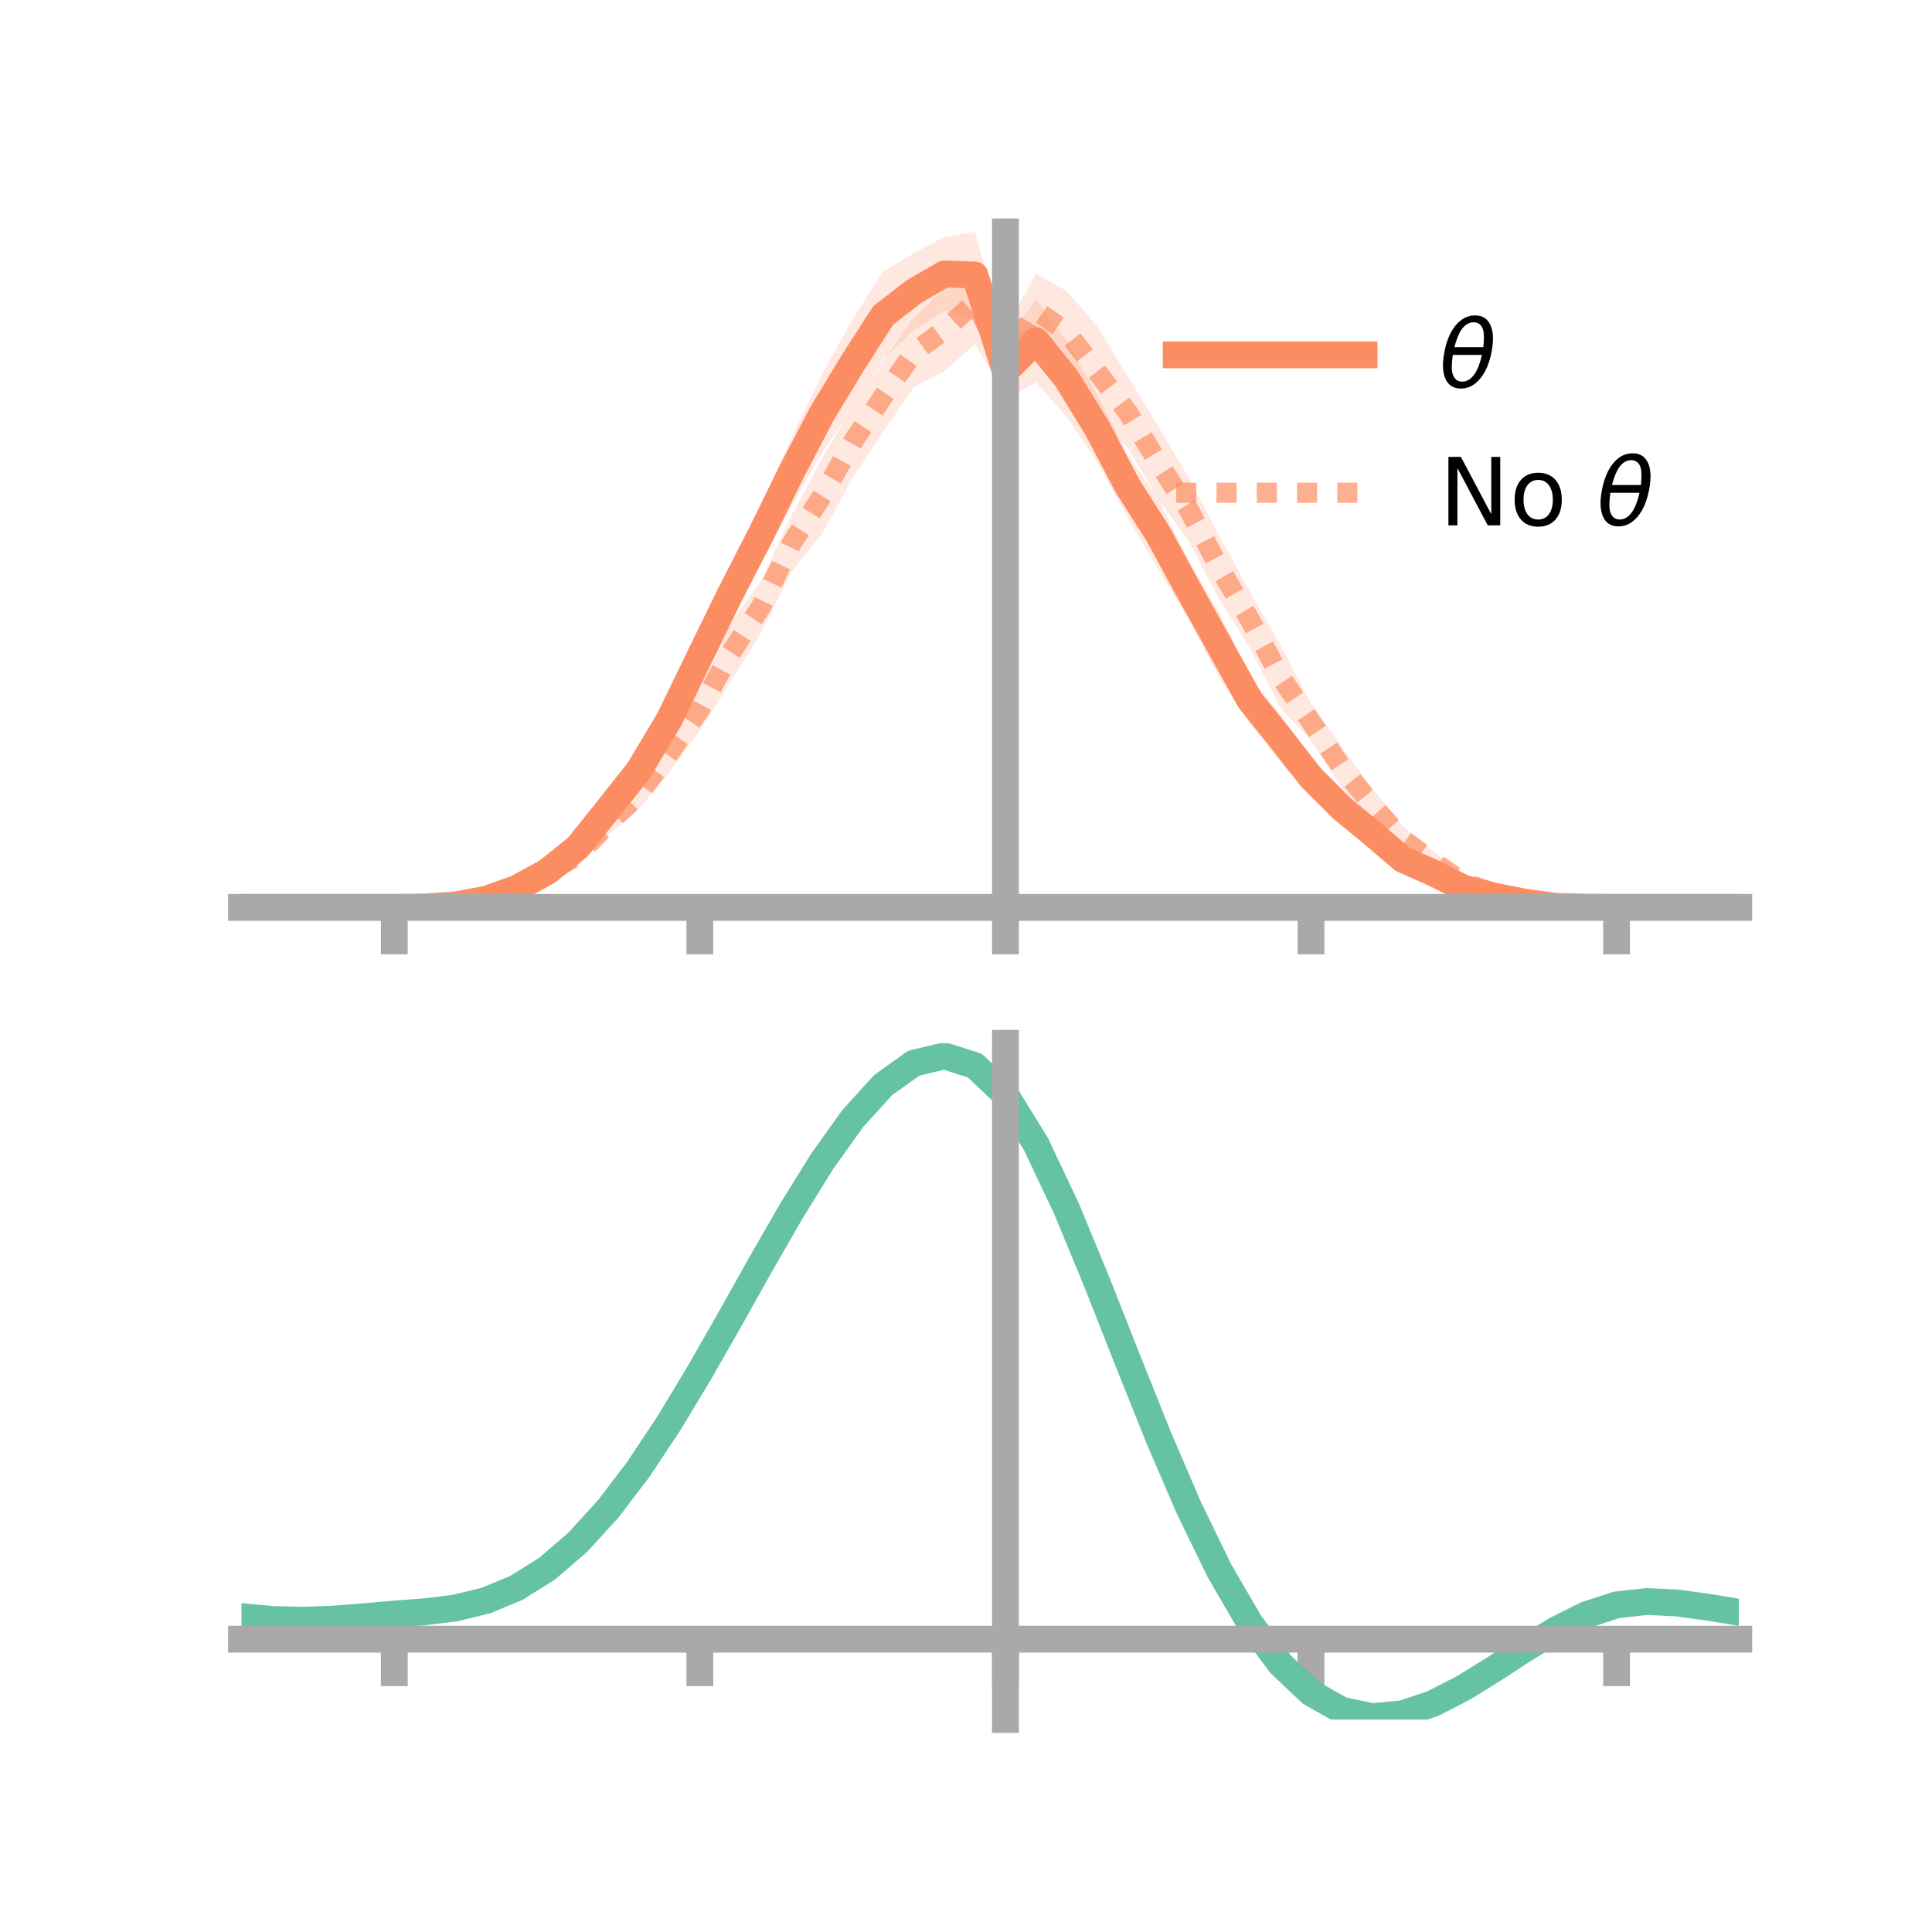 <?xml version="1.0" encoding="utf-8" standalone="no"?>
<!DOCTYPE svg PUBLIC "-//W3C//DTD SVG 1.1//EN"
  "http://www.w3.org/Graphics/SVG/1.1/DTD/svg11.dtd">
<!-- Created with matplotlib (https://matplotlib.org/) -->
<svg height="144pt" version="1.1" viewBox="0 0 144 144" width="144pt" xmlns="http://www.w3.org/2000/svg" xmlns:xlink="http://www.w3.org/1999/xlink">
 <defs>
  <style type="text/css">*{stroke-linecap:butt;stroke-linejoin:round;}</style>
 </defs>
 <g id="figure_1">
  <g id="patch_1">
   <path d="M 0 144 
L 144 144 
L 144 0 
L 0 0 
z
" style="fill:none;"/>
  </g>
  <g id="axes_1">
   <g id="patch_2">
    <path d="M 18 67.68 
L 129.6 67.68 
L 129.6 17.28 
L 18 17.28 
z
" style="fill:none;"/>
   </g>
   <g id="PolyCollection_1">
    <path clip-path="url(#p4f2b2960ac)" d="M 18 67.633 
L 18 67.633 
L 20.278 67.633 
L 22.555 67.633 
L 24.833 67.633 
L 27.11 67.633 
L 29.388 67.633 
L 31.665 67.527 
L 33.943 67.303 
L 36.22 66.745 
L 38.498 65.759 
L 40.776 64.299 
L 43.053 62.421 
L 45.331 59.211 
L 47.608 56.333 
L 49.886 52.146 
L 52.163 47.159 
L 54.441 42.287 
L 56.718 37.616 
L 58.996 32.639 
L 61.273 27.889 
L 63.551 23.784 
L 65.829 20.243 
L 68.106 18.876 
L 70.384 17.672 
L 72.661 17.28 
L 74.939 25.492 
L 77.216 22.284 
L 79.494 25.381 
L 81.771 29.395 
L 84.049 33.884 
L 86.327 37.195 
L 88.604 41.804 
L 90.882 45.677 
L 93.159 50.454 
L 95.437 53.256 
L 97.714 56.493 
L 99.992 59.004 
L 102.269 61.134 
L 104.547 63.28 
L 106.824 64.394 
L 109.102 65.682 
L 111.38 66.346 
L 113.657 66.975 
L 115.935 67.431 
L 118.212 67.563 
L 120.49 67.633 
L 122.767 67.633 
L 125.045 67.633 
L 127.322 67.633 
L 129.6 67.633 
L 129.6 67.633 
L 129.6 67.633 
L 127.322 67.633 
L 125.045 67.633 
L 122.767 67.633 
L 120.49 67.633 
L 118.212 67.68 
L 115.935 67.672 
L 113.657 67.516 
L 111.38 67.246 
L 109.102 66.726 
L 106.824 65.725 
L 104.547 64.822 
L 102.269 63.073 
L 99.992 61.459 
L 97.714 59.404 
L 95.437 56.807 
L 93.159 53.944 
L 90.882 50.515 
L 88.604 46.202 
L 86.327 42.44 
L 84.049 38.608 
L 81.771 34.434 
L 79.494 31.046 
L 77.216 28.488 
L 74.939 29.862 
L 72.661 23.721 
L 70.384 23.163 
L 68.106 24.611 
L 65.829 26.769 
L 63.551 30.334 
L 61.273 33.733 
L 58.996 37.71 
L 56.718 42.014 
L 54.441 46.215 
L 52.163 50.678 
L 49.886 55.085 
L 47.608 58.524 
L 45.331 61.394 
L 43.053 63.871 
L 40.776 65.648 
L 38.498 66.684 
L 36.22 67.312 
L 33.943 67.597 
L 31.665 67.676 
L 29.388 67.633 
L 27.11 67.633 
L 24.833 67.633 
L 22.555 67.633 
L 20.278 67.633 
L 18 67.633 
z
" style="fill:#fc8d62;fill-opacity:0.2;"/>
   </g>
   <g id="PolyCollection_2">
    <path clip-path="url(#p4f2b2960ac)" d="M 18 67.633 
L 18 67.633 
L 20.278 67.633 
L 22.555 67.633 
L 24.833 67.633 
L 27.11 67.633 
L 29.388 67.633 
L 31.665 67.542 
L 33.943 67.287 
L 36.22 66.838 
L 38.498 65.911 
L 40.776 64.532 
L 43.053 62.926 
L 45.331 60.521 
L 47.608 58.13 
L 49.886 54.683 
L 52.163 51.31 
L 54.441 46.529 
L 56.718 43.281 
L 58.996 38.421 
L 61.273 34.164 
L 63.551 30.263 
L 65.829 26.902 
L 68.106 23.673 
L 70.384 21.543 
L 72.661 19.448 
L 74.939 24.532 
L 77.216 20.391 
L 79.494 21.703 
L 81.771 24.291 
L 84.049 28.054 
L 86.327 31.758 
L 88.604 35.63 
L 90.882 39.954 
L 93.159 44.08 
L 95.437 48.105 
L 97.714 52.412 
L 99.992 55.642 
L 102.269 58.75 
L 104.547 61.546 
L 106.824 63.445 
L 109.102 65.208 
L 111.38 66.141 
L 113.657 66.878 
L 115.935 67.402 
L 118.212 67.598 
L 120.49 67.633 
L 122.767 67.633 
L 125.045 67.633 
L 127.322 67.633 
L 129.6 67.633 
L 129.6 67.633 
L 129.6 67.633 
L 127.322 67.633 
L 125.045 67.633 
L 122.767 67.633 
L 120.49 67.633 
L 118.212 67.674 
L 115.935 67.658 
L 113.657 67.491 
L 111.38 67.006 
L 109.102 66.385 
L 106.824 64.988 
L 104.547 63.59 
L 102.269 61.225 
L 99.992 58.721 
L 97.714 55.174 
L 95.437 52.773 
L 93.159 48.303 
L 90.882 44.663 
L 88.604 40.365 
L 86.327 37.201 
L 84.049 33.375 
L 81.771 31.126 
L 79.494 27.752 
L 77.216 25.912 
L 74.939 29.382 
L 72.661 25.642 
L 70.384 27.676 
L 68.106 28.855 
L 65.829 32.187 
L 63.551 35.641 
L 61.273 39.777 
L 58.996 42.61 
L 56.718 47.17 
L 54.441 50.865 
L 52.163 54.453 
L 49.886 57.57 
L 47.608 60.304 
L 45.331 62.273 
L 43.053 64.565 
L 40.776 65.692 
L 38.498 66.909 
L 36.22 67.377 
L 33.943 67.607 
L 31.665 67.651 
L 29.388 67.633 
L 27.11 67.633 
L 24.833 67.633 
L 22.555 67.633 
L 20.278 67.633 
L 18 67.633 
z
" style="fill:#fc8d62;fill-opacity:0.2;"/>
   </g>
   <g id="matplotlib.axis_1">
    <g id="xtick_1">
     <g id="line2d_1">
      <defs>
       <path d="M 0 0 
L 0 3.5 
" id="m23da678c14" style="stroke:#a9a9a9;stroke-width:2;"/>
      </defs>
      <g>
       <use style="fill:#a9a9a9;stroke:#a9a9a9;stroke-width:2;" x="29.388" xlink:href="#m23da678c14" y="67.633"/>
      </g>
     </g>
    </g>
    <g id="xtick_2">
     <g id="line2d_2">
      <g>
       <use style="fill:#a9a9a9;stroke:#a9a9a9;stroke-width:2;" x="52.163" xlink:href="#m23da678c14" y="67.633"/>
      </g>
     </g>
    </g>
    <g id="xtick_3">
     <g id="line2d_3">
      <g>
       <use style="fill:#a9a9a9;stroke:#a9a9a9;stroke-width:2;" x="74.939" xlink:href="#m23da678c14" y="67.633"/>
      </g>
     </g>
    </g>
    <g id="xtick_4">
     <g id="line2d_4">
      <g>
       <use style="fill:#a9a9a9;stroke:#a9a9a9;stroke-width:2;" x="97.714" xlink:href="#m23da678c14" y="67.633"/>
      </g>
     </g>
    </g>
    <g id="xtick_5">
     <g id="line2d_5">
      <g>
       <use style="fill:#a9a9a9;stroke:#a9a9a9;stroke-width:2;" x="120.49" xlink:href="#m23da678c14" y="67.633"/>
      </g>
     </g>
    </g>
   </g>
   <g id="matplotlib.axis_2"/>
   <g id="line2d_6">
    <path clip-path="url(#p4f2b2960ac)" d="M 18 67.633 
L 20.278 67.633 
L 22.555 67.633 
L 24.833 67.633 
L 27.11 67.633 
L 29.388 67.633 
L 31.665 67.602 
L 33.943 67.45 
L 36.22 67.028 
L 38.498 66.221 
L 40.776 64.973 
L 43.053 63.146 
L 45.331 60.302 
L 47.608 57.428 
L 49.886 53.616 
L 52.163 48.918 
L 54.441 44.251 
L 56.718 39.815 
L 58.996 35.175 
L 61.273 30.811 
L 63.551 27.059 
L 65.829 23.506 
L 68.106 21.743 
L 70.384 20.417 
L 72.661 20.5 
L 74.939 27.677 
L 77.216 25.386 
L 79.494 28.214 
L 81.771 31.915 
L 84.049 36.246 
L 86.327 39.818 
L 88.604 44.003 
L 90.882 48.096 
L 93.159 52.199 
L 95.437 55.031 
L 97.714 57.949 
L 99.992 60.232 
L 102.269 62.103 
L 104.547 64.051 
L 106.824 65.059 
L 109.102 66.204 
L 111.38 66.796 
L 113.657 67.245 
L 115.935 67.552 
L 118.212 67.621 
L 120.49 67.633 
L 122.767 67.633 
L 125.045 67.633 
L 127.322 67.633 
L 129.6 67.633 
" style="fill:none;stroke:#fc8d62;stroke-linecap:square;stroke-width:2;"/>
   </g>
   <g id="line2d_7">
    <path clip-path="url(#p4f2b2960ac)" d="M 18 67.633 
L 20.278 67.633 
L 22.555 67.633 
L 24.833 67.633 
L 27.11 67.633 
L 29.388 67.633 
L 31.665 67.597 
L 33.943 67.447 
L 36.22 67.107 
L 38.498 66.41 
L 40.776 65.112 
L 43.053 63.746 
L 45.331 61.397 
L 47.608 59.217 
L 49.886 56.127 
L 52.163 52.882 
L 54.441 48.697 
L 56.718 45.226 
L 58.996 40.515 
L 61.273 36.97 
L 63.551 32.952 
L 65.829 29.545 
L 68.106 26.264 
L 70.384 24.609 
L 72.661 22.545 
L 74.939 26.957 
L 77.216 23.152 
L 79.494 24.727 
L 81.771 27.709 
L 84.049 30.715 
L 86.327 34.479 
L 88.604 37.997 
L 90.882 42.309 
L 93.159 46.191 
L 95.437 50.439 
L 97.714 53.793 
L 99.992 57.181 
L 102.269 59.987 
L 104.547 62.568 
L 106.824 64.217 
L 109.102 65.797 
L 111.38 66.574 
L 113.657 67.184 
L 115.935 67.53 
L 118.212 67.636 
L 120.49 67.633 
L 122.767 67.633 
L 125.045 67.633 
L 127.322 67.633 
L 129.6 67.633 
" style="fill:none;stroke:#fc8d62;stroke-dasharray:1.5,1.5;stroke-dashoffset:0;stroke-opacity:0.7;stroke-width:1.5;"/>
   </g>
   <g id="patch_3">
    <path d="M 74.939 67.68 
L 74.939 17.28 
" style="fill:none;stroke:#a9a9a9;stroke-linecap:square;stroke-linejoin:miter;stroke-width:2;"/>
   </g>
   <g id="patch_4">
    <path d="M 129.6 67.68 
L 129.6 17.28 
" style="fill:none;"/>
   </g>
   <g id="patch_5">
    <path d="M 18 67.633 
L 129.6 67.633 
" style="fill:none;stroke:#a9a9a9;stroke-linecap:square;stroke-linejoin:miter;stroke-width:2;"/>
   </g>
   <g id="patch_6">
    <path d="M 18 17.28 
L 129.6 17.28 
" style="fill:none;"/>
   </g>
   <g id="legend_1">
    <g id="line2d_8">
     <path d="M 87.67 26.449 
L 101.67 26.449 
" style="fill:none;stroke:#fc8d62;stroke-linecap:square;stroke-width:2;"/>
    </g>
    <g id="line2d_9"/>
    <g id="text_1">
     <!-- $\theta$ -->
     <g transform="translate(107.27 28.899)scale(0.07 -0.07)">
      <defs>
       <path d="M 45.516 34.672 
L 14.453 34.672 
Q 12.359 20.062 14.5 13.875 
Q 17.188 6.25 24.469 6.25 
Q 31.781 6.25 37.359 13.922 
Q 42.234 20.656 45.516 34.672 
z
M 47.016 42.969 
Q 48.344 56.844 46.625 61.719 
Q 43.953 69.438 36.766 69.438 
Q 29.297 69.438 23.828 61.812 
Q 19.531 55.672 16.156 42.969 
z
M 38.188 76.766 
Q 49.906 76.766 54.594 66.406 
Q 59.281 56.109 55.719 37.844 
Q 52.203 19.625 43.453 9.281 
Q 34.766 -1.125 23.047 -1.125 
Q 11.281 -1.125 6.641 9.281 
Q 2 19.625 5.516 37.844 
Q 9.078 56.109 17.719 66.406 
Q 26.422 76.766 38.188 76.766 
z
" id="DejaVuSans-Oblique-952"/>
      </defs>
      <use transform="translate(0 0.234)" xlink:href="#DejaVuSans-Oblique-952"/>
     </g>
    </g>
    <g id="line2d_10">
     <path d="M 87.67 36.724 
L 101.67 36.724 
" style="fill:none;stroke:#fc8d62;stroke-dasharray:1.5,1.5;stroke-dashoffset:0;stroke-opacity:0.7;stroke-width:1.5;"/>
    </g>
    <g id="line2d_11"/>
    <g id="text_2">
     <!-- No $\theta$ -->
     <g transform="translate(107.27 39.174)scale(0.07 -0.07)">
      <defs>
       <path d="M 9.812 72.906 
L 23.094 72.906 
L 55.422 11.922 
L 55.422 72.906 
L 64.984 72.906 
L 64.984 0 
L 51.703 0 
L 19.391 60.984 
L 19.391 0 
L 9.812 0 
z
" id="DejaVuSans-78"/>
       <path d="M 30.609 48.391 
Q 23.391 48.391 19.188 42.75 
Q 14.984 37.109 14.984 27.297 
Q 14.984 17.484 19.156 11.844 
Q 23.344 6.203 30.609 6.203 
Q 37.797 6.203 41.984 11.859 
Q 46.188 17.531 46.188 27.297 
Q 46.188 37.016 41.984 42.703 
Q 37.797 48.391 30.609 48.391 
z
M 30.609 56 
Q 42.328 56 49.016 48.375 
Q 55.719 40.766 55.719 27.297 
Q 55.719 13.875 49.016 6.219 
Q 42.328 -1.422 30.609 -1.422 
Q 18.844 -1.422 12.172 6.219 
Q 5.516 13.875 5.516 27.297 
Q 5.516 40.766 12.172 48.375 
Q 18.844 56 30.609 56 
z
" id="DejaVuSans-111"/>
       <path id="DejaVuSans-32"/>
      </defs>
      <use transform="translate(0 0.234)" xlink:href="#DejaVuSans-78"/>
      <use transform="translate(74.805 0.234)" xlink:href="#DejaVuSans-111"/>
      <use transform="translate(135.986 0.234)" xlink:href="#DejaVuSans-32"/>
      <use transform="translate(167.773 0.234)" xlink:href="#DejaVuSans-Oblique-952"/>
     </g>
    </g>
   </g>
  </g>
  <g id="axes_2">
   <g id="patch_7">
    <path d="M 18 128.16 
L 129.6 128.16 
L 129.6 77.76 
L 18 77.76 
z
" style="fill:none;"/>
   </g>
   <g id="PolyCollection_3">
    <path clip-path="url(#p40a1b65ad3)" d="M 18 120.535 
L 18 120.455 
L 20.278 120.672 
L 22.555 120.733 
L 24.833 120.644 
L 27.11 120.457 
L 29.388 120.25 
L 31.665 120.074 
L 33.943 119.788 
L 36.22 119.229 
L 38.498 118.269 
L 40.776 116.817 
L 43.053 114.822 
L 45.331 112.277 
L 47.608 109.211 
L 49.886 105.693 
L 52.163 101.825 
L 54.441 97.736 
L 56.718 93.58 
L 58.996 89.532 
L 61.273 85.78 
L 63.551 82.525 
L 65.829 79.969 
L 68.106 78.315 
L 70.384 77.76 
L 72.661 78.495 
L 74.939 80.689 
L 77.216 84.434 
L 79.494 89.325 
L 81.771 94.913 
L 84.049 100.779 
L 86.327 106.556 
L 88.604 111.943 
L 90.882 116.707 
L 93.159 120.683 
L 95.437 123.775 
L 97.714 125.954 
L 99.992 127.248 
L 102.269 127.735 
L 104.547 127.53 
L 106.824 126.773 
L 109.102 125.619 
L 111.38 124.231 
L 113.657 122.771 
L 115.935 121.401 
L 118.212 120.272 
L 120.49 119.535 
L 122.767 119.286 
L 125.045 119.406 
L 127.322 119.73 
L 129.6 120.117 
L 129.6 120.221 
L 129.6 120.221 
L 127.322 119.86 
L 125.045 119.555 
L 122.767 119.446 
L 120.49 119.7 
L 118.212 120.446 
L 115.935 121.602 
L 113.657 123.017 
L 111.38 124.527 
L 109.102 125.965 
L 106.824 127.157 
L 104.547 127.94 
L 102.269 128.16 
L 99.992 127.684 
L 97.714 126.412 
L 95.437 124.281 
L 93.159 121.272 
L 90.882 117.416 
L 88.604 112.802 
L 86.327 107.583 
L 84.049 101.983 
L 81.771 96.293 
L 79.494 90.866 
L 77.216 86.114 
L 74.939 82.477 
L 72.661 80.35 
L 70.384 79.641 
L 68.106 80.177 
L 65.829 81.772 
L 63.551 84.23 
L 61.273 87.355 
L 58.996 90.949 
L 56.718 94.821 
L 54.441 98.79 
L 52.163 102.692 
L 49.886 106.38 
L 47.608 109.734 
L 45.331 112.661 
L 43.053 115.098 
L 40.776 117.019 
L 38.498 118.427 
L 36.22 119.365 
L 33.943 119.912 
L 31.665 120.189 
L 29.388 120.355 
L 27.11 120.548 
L 24.833 120.717 
L 22.555 120.792 
L 20.278 120.734 
L 18 120.535 
z
" style="fill:#66c2a5;fill-opacity:0.2;"/>
   </g>
   <g id="matplotlib.axis_3">
    <g id="xtick_6">
     <g id="line2d_12">
      <g>
       <use style="fill:#a9a9a9;stroke:#a9a9a9;stroke-width:2;" x="29.388" xlink:href="#m23da678c14" y="122.175"/>
      </g>
     </g>
    </g>
    <g id="xtick_7">
     <g id="line2d_13">
      <g>
       <use style="fill:#a9a9a9;stroke:#a9a9a9;stroke-width:2;" x="52.163" xlink:href="#m23da678c14" y="122.175"/>
      </g>
     </g>
    </g>
    <g id="xtick_8">
     <g id="line2d_14">
      <g>
       <use style="fill:#a9a9a9;stroke:#a9a9a9;stroke-width:2;" x="74.939" xlink:href="#m23da678c14" y="122.175"/>
      </g>
     </g>
    </g>
    <g id="xtick_9">
     <g id="line2d_15">
      <g>
       <use style="fill:#a9a9a9;stroke:#a9a9a9;stroke-width:2;" x="97.714" xlink:href="#m23da678c14" y="122.175"/>
      </g>
     </g>
    </g>
    <g id="xtick_10">
     <g id="line2d_16">
      <g>
       <use style="fill:#a9a9a9;stroke:#a9a9a9;stroke-width:2;" x="120.49" xlink:href="#m23da678c14" y="122.175"/>
      </g>
     </g>
    </g>
   </g>
   <g id="matplotlib.axis_4"/>
   <g id="line2d_17">
    <path clip-path="url(#p40a1b65ad3)" d="M 18 120.495 
L 20.278 120.703 
L 22.555 120.762 
L 24.833 120.681 
L 27.11 120.502 
L 29.388 120.303 
L 31.665 120.132 
L 33.943 119.85 
L 36.22 119.297 
L 38.498 118.348 
L 40.776 116.918 
L 43.053 114.96 
L 45.331 112.469 
L 47.608 109.472 
L 49.886 106.037 
L 52.163 102.259 
L 54.441 98.263 
L 56.718 94.2 
L 58.996 90.24 
L 61.273 86.568 
L 63.551 83.378 
L 65.829 80.871 
L 68.106 79.246 
L 70.384 78.7 
L 72.661 79.423 
L 74.939 81.583 
L 77.216 85.274 
L 79.494 90.096 
L 81.771 95.603 
L 84.049 101.381 
L 86.327 107.07 
L 88.604 112.372 
L 90.882 117.061 
L 93.159 120.977 
L 95.437 124.028 
L 97.714 126.183 
L 99.992 127.466 
L 102.269 127.947 
L 104.547 127.735 
L 106.824 126.965 
L 109.102 125.792 
L 111.38 124.379 
L 113.657 122.894 
L 115.935 121.501 
L 118.212 120.359 
L 120.49 119.617 
L 122.767 119.366 
L 125.045 119.481 
L 127.322 119.795 
L 129.6 120.169 
" style="fill:none;stroke:#66c2a5;stroke-linecap:square;stroke-width:2;"/>
   </g>
   <g id="patch_8">
    <path d="M 74.939 128.16 
L 74.939 77.76 
" style="fill:none;stroke:#a9a9a9;stroke-linecap:square;stroke-linejoin:miter;stroke-width:2;"/>
   </g>
   <g id="patch_9">
    <path d="M 129.6 128.16 
L 129.6 77.76 
" style="fill:none;"/>
   </g>
   <g id="patch_10">
    <path d="M 18 122.175 
L 129.6 122.175 
" style="fill:none;stroke:#a9a9a9;stroke-linecap:square;stroke-linejoin:miter;stroke-width:2;"/>
   </g>
   <g id="patch_11">
    <path d="M 18 77.76 
L 129.6 77.76 
" style="fill:none;"/>
   </g>
  </g>
 </g>
 <defs>
  <clipPath id="p4f2b2960ac">
   <rect height="50.4" width="111.6" x="18" y="17.28"/>
  </clipPath>
  <clipPath id="p40a1b65ad3">
   <rect height="50.4" width="111.6" x="18" y="77.76"/>
  </clipPath>
 </defs>
</svg>
